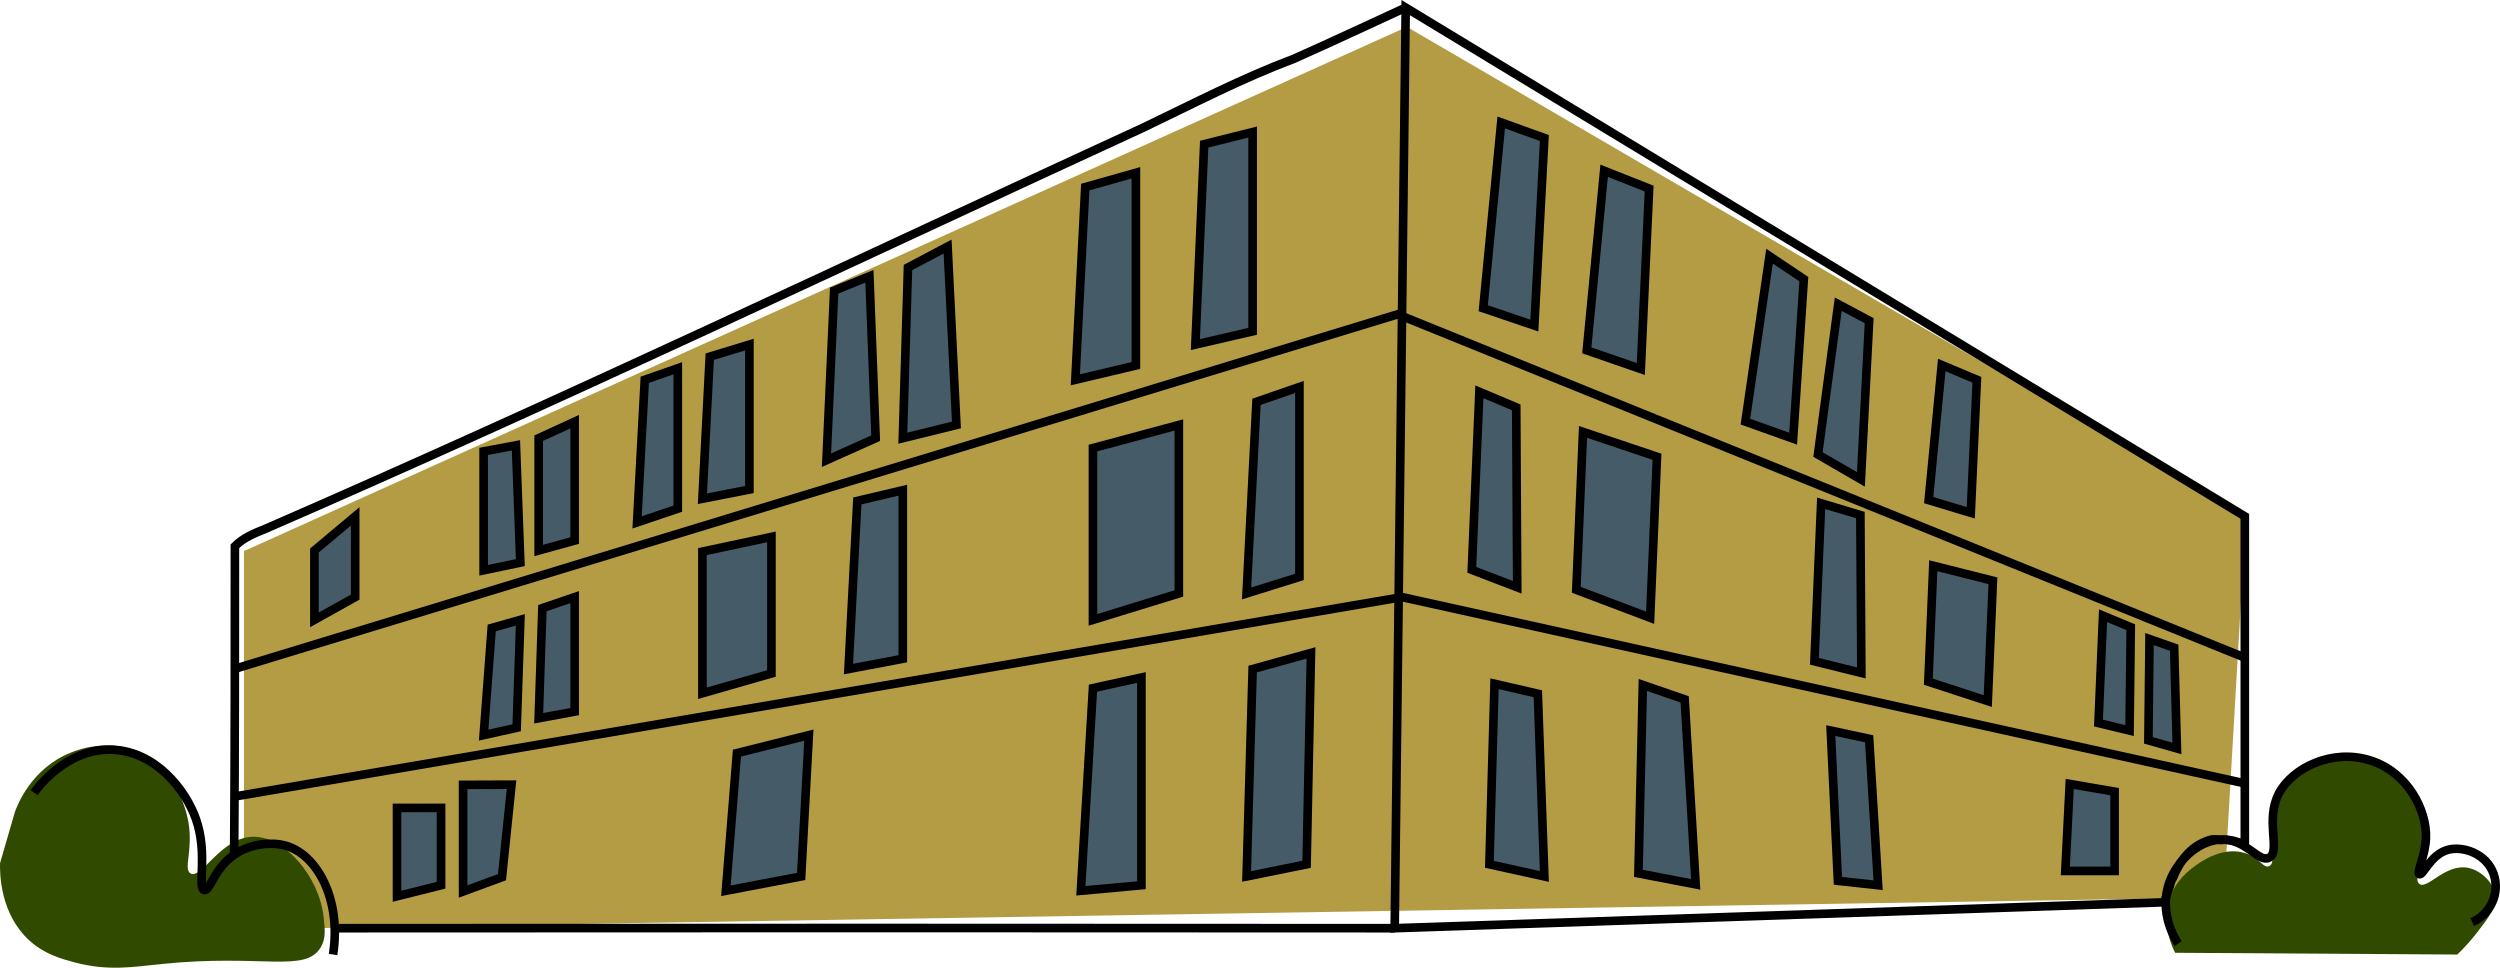 <?xml version="1.0" encoding="UTF-8"?><svg xmlns="http://www.w3.org/2000/svg" viewBox="0 0 1159.29 448.71"><defs><style>.d{fill:none;}.d,.e,.f{stroke-miterlimit:10;}.d,.f{stroke:#000;stroke-width:4px;}.g{fill:#304b00;}.e{fill:#b49c44;stroke:#b49c44;}.f{fill:#455b68;}</style></defs><g id="a"><polyline class="e" points="113.63 255.33 113.63 388.72 113.63 430.42 1030.74 415.7 1040.95 239.49 651.85 12.72"/><path class="g" d="M6.91,376.52c1.01-2.84,7.51-20.25,26.04-27.57,2.84-1.12,17.38-6.87,32.01,.05,18.04,8.54,21.96,29.6,22.42,32.28,2.23,13.09-2.5,21.8,1,23.75,5.14,2.85,13.99-16.68,28.83-17.01,14.8-.33,30.87,18.54,32.88,37.38,.61,5.71,1.04,9.74-1.3,13.78-7.08,12.23-27.18,3.09-73.71,7.83-13.23,1.35-24.9,3.44-40.6-.77-6.23-1.67-13.8-3.78-20.68-9.96C0,423.87-.09,404.98,.02,400.26"/><path class="g" d="M1008.66,441.82c-.99-1.87-6.67-13.06-2.44-25.4,2.85-8.32,8.66-12.64,11.49-14.74,2.21-1.64,12.67-9.42,23.23-6.13,6.8,2.12,8.61,7.24,11.23,6.13,4.7-1.98-2.23-17.96,4.6-31.94,7.35-15.05,25.75-17.7,26.64-17.81,1.72-.22,16.48-1.85,28.69,9.48,2.19,2.04,9.16,8.68,11.43,19.5,3.14,14.99-5.23,26.11-1.66,28.96,3.67,2.92,12.24-9.8,22.98-7.37,6.33,1.43,12.41,7.9,12.41,13.9,0,4.55-2.63,8.29-8.43,15.81-3.62,4.69-7,8.16-9.35,10.42"/></g><g id="b"><path class="d" d="M651.85,3.53l-5.11,426.89,356.94-12.02c.07-.33,.15-.66,.26-.98,.73-2.24,1.47-4.49,2.26-6.68,.26-1.3,.73-2.54,1.42-3.66,3.21-7.71,7.71-14.38,16.59-17.42,1.73-.59,3.52-.58,5.22-.13,2.75-.32,5.7,0,8.87,1.15,.95,.34,1.84,.79,2.66,1.32V239.44L651.85,3.53Z"/><path class="d" d="M108.58,395.76c.35-47.47,.35-95.47,.35-142.47,4-4,9-6,14-8,138-60,270-123,407-186,23-11,46-23,70-32,18-8,35-16,51.91-23.77"/><path class="d" d="M646.74,430.42c-162.81-.13-326.81-.13-489.79,0"/><polygon class="f" points="578.06 275.19 602.57 267.53 602.57 179.44 582.65 186.33 578.06 275.19"/><polygon class="f" points="506.82 287.44 546.65 275.19 546.65 197.06 506.82 207.78 506.82 287.44"/><polygon class="f" points="418.65 227.31 418.65 305.48 393.46 310.25 397.55 232.29 418.65 227.31"/><polygon class="f" points="357.72 248.97 357.72 312.29 325.72 321.48 325.72 255.78 357.72 248.97"/><polygon class="f" points="266.48 276.89 266.48 329.99 249.8 333.06 251.51 281.99 266.48 276.89"/><polygon class="f" points="239.59 337.48 241.29 287.44 228.02 291.19 224.27 340.89 239.59 337.48"/><polyline class="d" points="108.53 310.25 648.08 145.76 1040.95 304.97"/><polyline class="d" points="108.53 369.4 650.14 276.89 1040.95 363.27"/><polygon class="f" points="703.56 272.34 682.5 264.25 686.01 181.69 703.1 188.89 703.56 272.34"/><polygon class="f" points="765.2 286.47 730.95 273.51 734.07 200.28 768.38 211.81 765.2 286.47"/><polygon class="f" points="844.49 233.39 841.37 306.66 863.14 312.06 862.69 238.84 844.49 233.39"/><polygon class="f" points="896.49 262.34 894.2 316.11 921.77 325.11 924.15 269.31 896.49 262.34"/><polygon class="f" points="975.21 285.51 973.09 335.29 987.51 338.78 988.07 290.85 975.21 285.51"/><polygon class="f" points="996.24 343.31 996.76 296.34 1008.19 300.34 1009.47 347.07 996.24 343.31"/><polygon class="f" points="498.65 176.12 526.74 169.48 526.74 80.12 503.25 86.76 498.65 176.12"/><polygon class="f" points="554.31 159.78 580.87 153.65 580.87 61.23 558.4 66.85 554.31 159.78"/><polygon class="f" points="443.51 197.06 418.65 203.19 421.04 124.04 439.42 114.33 443.51 197.06"/><polygon class="f" points="403.16 128.12 386.82 134.76 383.25 213.4 406.06 203.19 403.16 128.12"/><polygon class="f" points="347.51 227.01 347.51 159.78 329.12 165.4 325.72 231.27 347.51 227.01"/><polygon class="f" points="314.31 235.87 314.31 170.76 298.99 176.12 295.42 242.25 314.31 235.87"/><polygon class="f" points="266.48 250.67 266.48 195.53 249.8 203.19 249.8 255.27 266.48 250.67"/><polygon class="f" points="239.25 206.5 241.29 260.89 224.27 264.46 224.27 209.31 239.25 206.5"/><polygon class="f" points="164.7 276.89 164.7 239.44 145.8 255.27 145.8 287.44 164.7 276.89"/><polygon class="f" points="760.87 171.13 735.82 162.46 743.87 79.18 764.73 87.45 760.87 171.13"/><polygon class="f" points="711.5 150.98 687.8 142.93 696.13 56.79 716.15 64.01 711.5 150.98"/><polygon class="f" points="809.37 195.51 831.51 203.42 836.47 129.45 820.55 118.78 809.37 195.51"/><polygon class="f" points="852.43 141.07 866.76 148.7 862.94 222.3 843.02 210.77 852.43 141.07"/><polygon class="f" points="894.36 231.91 900.42 169.26 916.71 176.12 913.88 237.8 894.36 231.91"/><polygon class="f" points="959.76 363.53 957.72 403.87 980.58 403.87 980.58 367.1 959.76 363.53"/><polygon class="f" points="866.76 342.59 870.91 410.5 852.26 408.46 848.95 338.78 866.76 342.59"/><polygon class="f" points="781.21 324.31 786.32 410.1 759.76 404.99 761.81 317.63 781.21 324.31"/><polygon class="f" points="713.12 321.7 716.15 406.42 690.65 400.8 693.03 317.06 713.12 321.7"/><polygon class="f" points="607.93 302.76 605.89 400.8 578.06 406.42 580.87 310.25 607.93 302.76"/><polygon class="f" points="529.29 314.16 529.29 410.5 501.21 413.06 506.82 319.1 529.29 314.16"/><polygon class="f" points="375.08 340.89 371.51 406.42 336.61 413.06 341.72 349.23 375.08 340.89"/><polygon class="f" points="184.1 374.64 184.1 415.61 204.53 410.5 204.53 374.64 184.1 374.64"/><polygon class="f" points="214.74 363.95 214.74 413.4 232.78 406.76 237.21 363.87 214.74 363.95"/></g><g id="c"><path class="d" d="M15.81,367.56c1.33-1.9,14.9-20.55,36-19.91,20.25,.61,34.28,18.59,39.06,32.17,5.67,16.1,.49,32.18,3.83,32.94,2.71,.62,4.55-10.36,14.55-16.85,7.4-4.8,16.74-5.51,22.98-3.83,14.7,3.95,26.23,24.93,22.21,50.55"/><path class="d" d="M1010.06,437.57c-.79-1.13-9.58-14.22-3.83-29.11,4.06-10.52,14.35-19.26,24.51-19.15,11.16,.12,16.62,10.86,21.45,8.43,5.63-2.84-2.01-17.35,4.6-29.87,6.25-11.84,24.62-20.77,42.13-15.32,17.81,5.54,26.47,23.39,26.04,36-.28,8.3-4.55,16.11-3.06,16.85,1.62,.81,5.17-9.24,13.38-11.37,6.8-1.76,17.74,1.67,21.09,11.37,2.96,8.58-1.3,18.39-9.96,22.21"/></g></svg>